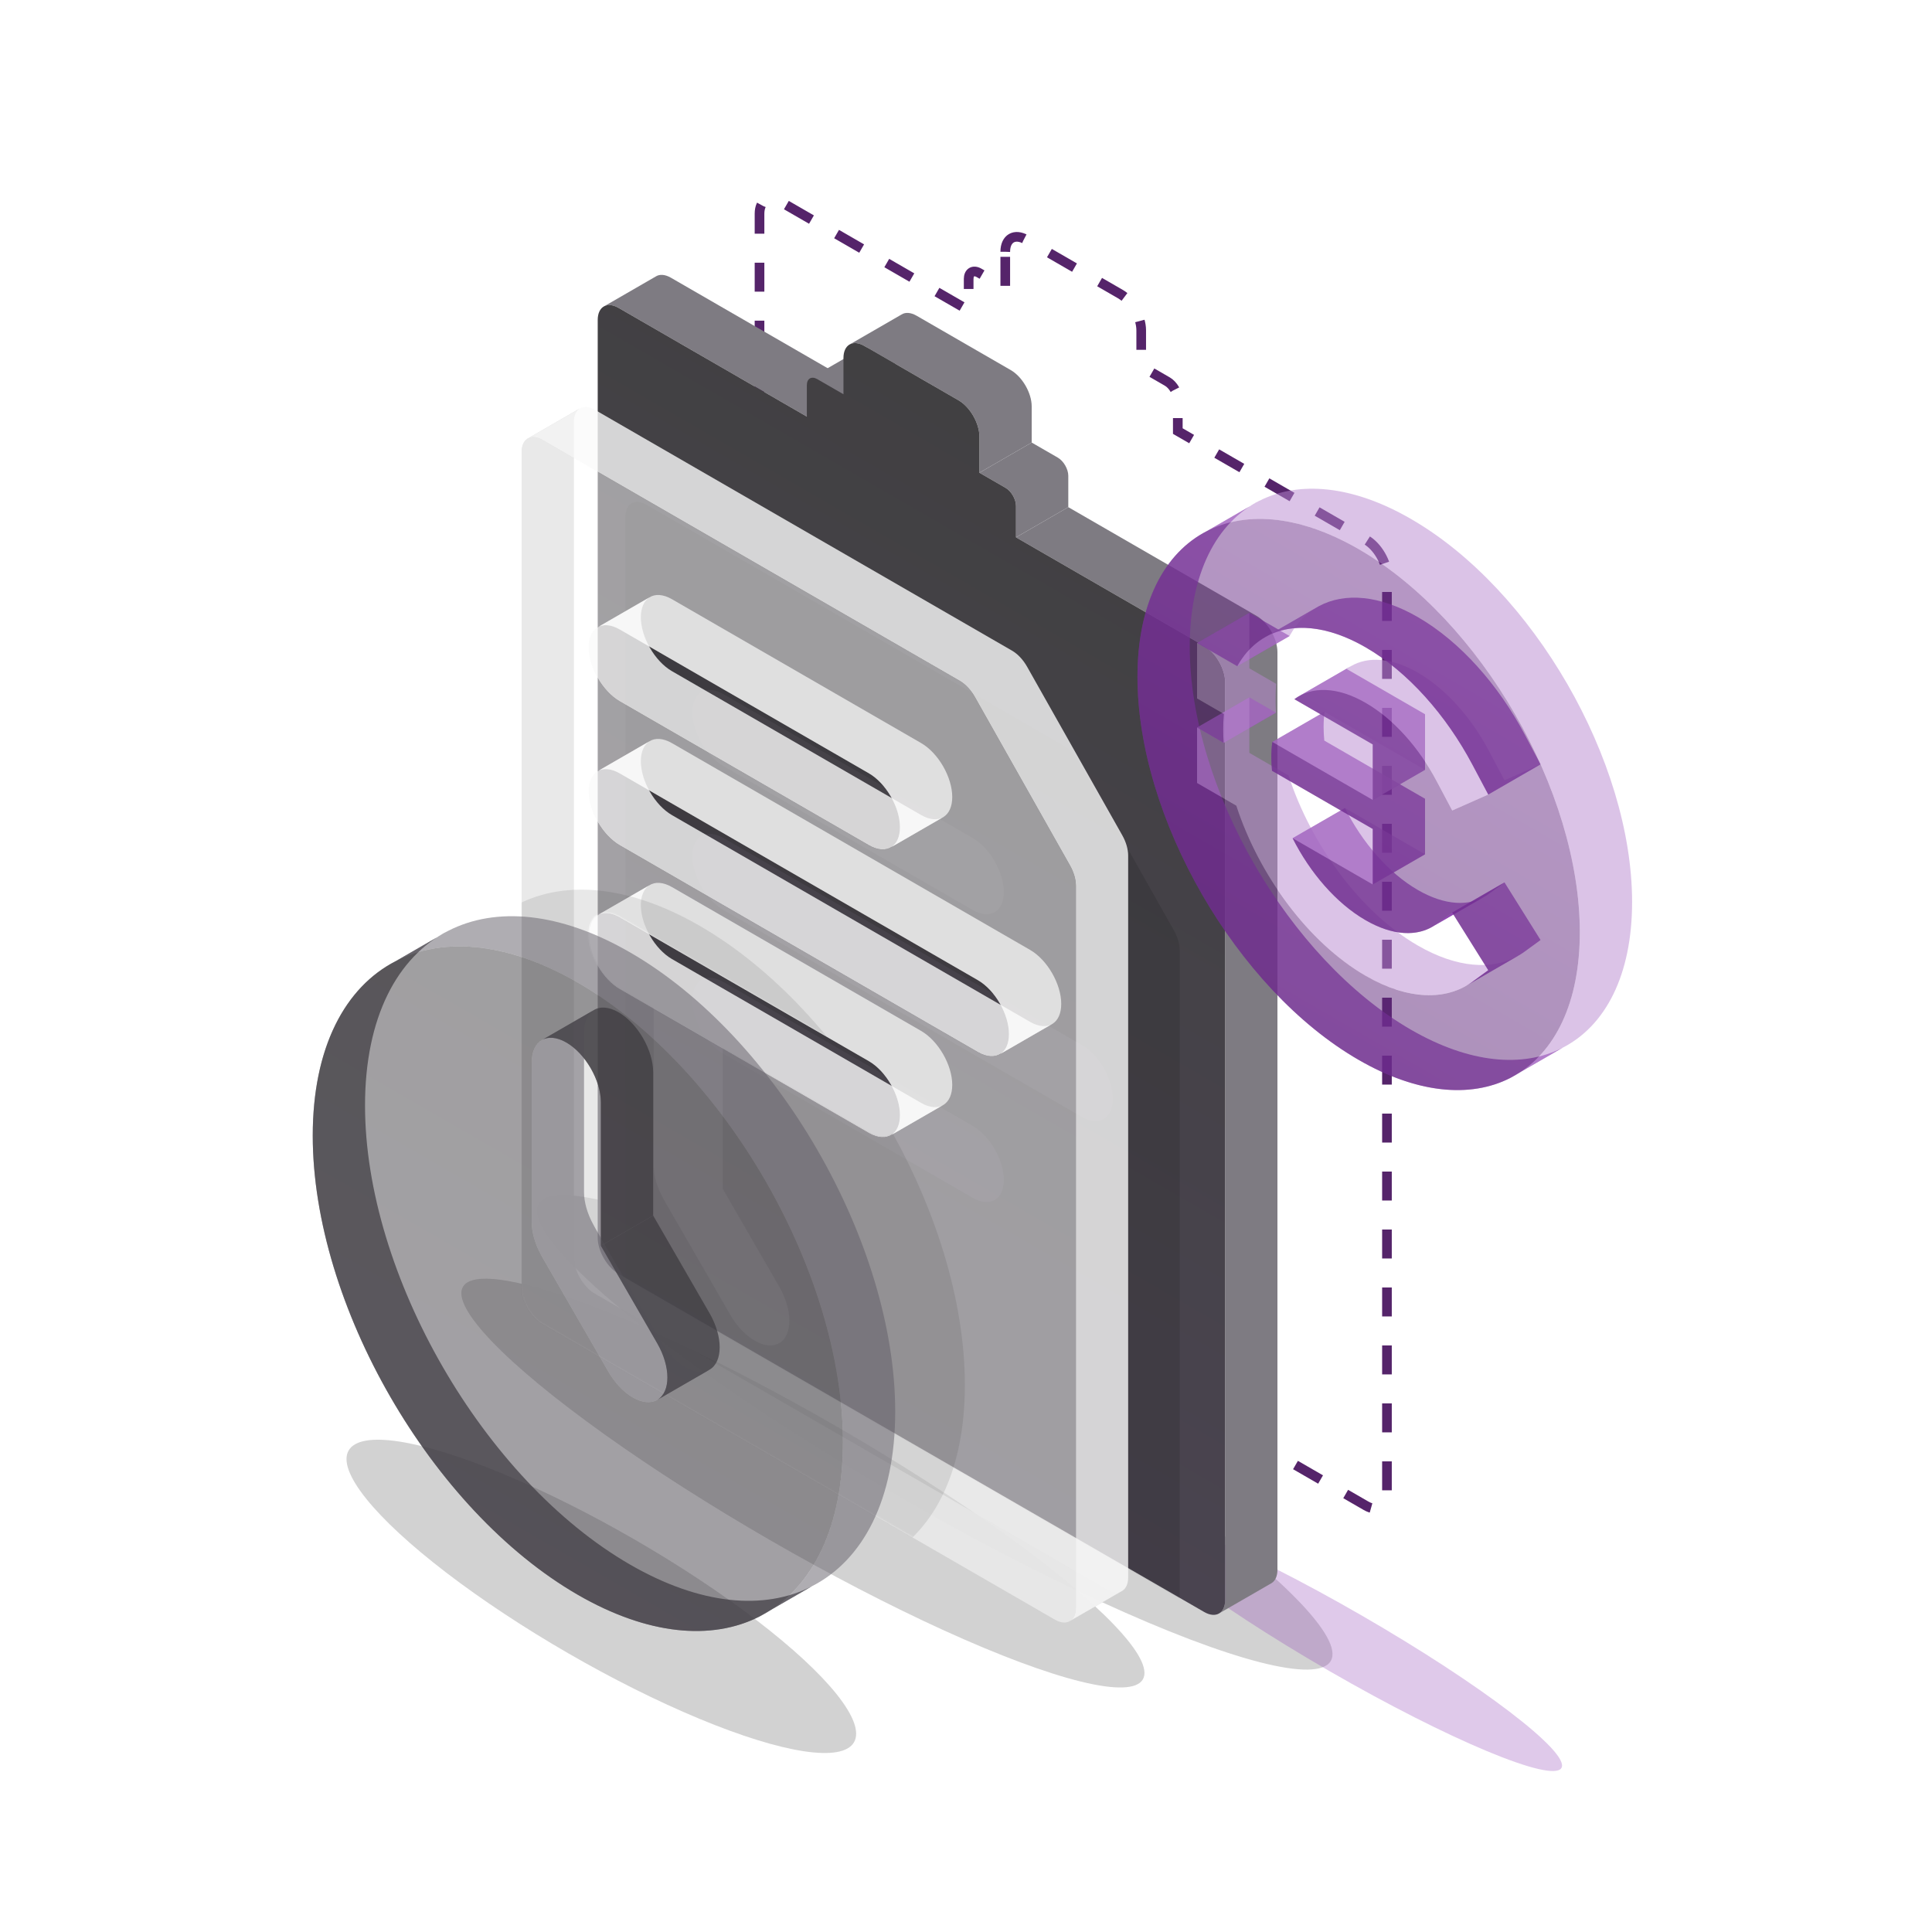 <svg width="1600" height="1600" viewBox="0 0 1600 1600" fill="none" xmlns="http://www.w3.org/2000/svg">
<g filter="url(#filter0_f_2412_2)">
<ellipse cx="497.995" cy="1322.04" rx="241.634" ry="54.531" transform="rotate(30 497.995 1322.04)" fill="#201F21" fill-opacity="0.2"/>
</g>
<g filter="url(#filter1_f_2412_2)">
<ellipse cx="774.268" cy="1186.22" rx="378.557" ry="60.844" transform="rotate(30 774.268 1186.22)" fill="#201F21" fill-opacity="0.2"/>
</g>
<g filter="url(#filter2_f_2412_2)">
<ellipse cx="1114.39" cy="1360.93" rx="206.388" ry="26.612" transform="rotate(30 1114.39 1360.93)" fill="#944AB8" fill-opacity="0.3"/>
</g>
<g filter="url(#filter3_f_2412_2)">
<ellipse cx="664.932" cy="1228.22" rx="325.103" ry="54.531" transform="rotate(30 664.932 1228.22)" fill="#201F21" fill-opacity="0.2"/>
</g>
<path d="M832.516 208.5C832.516 197.454 840.271 192.977 849.836 198.5L927.779 243.5C937.345 249.023 945.099 262.454 945.099 273.5V303.5L966.75 316C971.533 318.761 975.41 325.477 975.41 331V357L1131.29 447C1140.86 452.523 1148.62 465.954 1148.62 477V1237C1148.62 1248.05 1140.86 1252.52 1131.29 1247L646.321 967C636.755 961.477 629 948.046 629 937V177C629 165.954 636.755 161.477 646.321 167L802.205 257V231C802.205 225.477 806.082 223.238 810.865 226L832.516 238.5V208.5Z" stroke="#55246A" stroke-width="8" stroke-dasharray="24 24"/>
<g filter="url(#filter4_ii_2412_2)">
<path fill-rule="evenodd" clip-rule="evenodd" d="M703.219 285.514C706.378 283.46 710.862 283.628 715.837 286.5L793.779 331.5C803.345 337.023 811.099 350.454 811.099 361.5V391.5L854.401 366.5V336.5C854.401 325.454 846.646 312.023 837.08 306.5L759.138 261.5C754.164 258.628 749.679 258.46 746.52 260.514L703.219 285.514Z" fill="#7E7B82"/>
</g>
<g filter="url(#filter5_ii_2412_2)">
<path fill-rule="evenodd" clip-rule="evenodd" d="M811.1 391.5L832.75 404C837.533 406.762 841.41 413.477 841.41 419V445L884.712 420V394C884.712 388.477 880.835 381.761 876.052 379L854.401 366.5L811.1 391.5Z" fill="#7E7B82"/>
</g>
<g filter="url(#filter6_ii_2412_2)">
<path fill-rule="evenodd" clip-rule="evenodd" d="M841.41 445L997.295 535C1006.86 540.523 1014.62 553.954 1014.62 565V1325C1014.62 1330.3 1012.83 1334.09 1009.91 1335.99L1053.21 1310.99C1056.13 1309.09 1057.92 1305.3 1057.92 1300V540C1057.92 528.954 1050.16 515.523 1040.6 510L884.711 420L841.41 445Z" fill="#7E7B82"/>
</g>
<g filter="url(#filter7_ii_2412_2)">
<path fill-rule="evenodd" clip-rule="evenodd" d="M499.703 254.014C502.862 251.96 507.347 252.128 512.321 255L668.205 345L711.507 320L555.622 230C550.648 227.128 546.163 226.96 543.004 229.014L499.703 254.014Z" fill="#7E7B82"/>
</g>
<g filter="url(#filter8_ii_2412_2)">
<path fill-rule="evenodd" clip-rule="evenodd" d="M670.557 313.507C672.136 312.48 674.378 312.564 676.866 314L698.516 326.5L741.817 301.5L720.167 289C717.68 287.564 715.437 287.48 713.858 288.507L670.557 313.507Z" fill="#7E7B82"/>
</g>
<path d="M698.516 296.5C698.516 285.454 706.271 280.977 715.836 286.5L793.779 331.5C803.345 337.023 811.099 350.454 811.099 361.5V391.5L832.75 404C837.533 406.761 841.41 413.477 841.41 419V445L997.295 535C1006.86 540.523 1014.62 553.954 1014.62 565V1325C1014.62 1336.05 1006.86 1340.52 997.295 1335L512.321 1055C502.755 1049.48 495 1036.05 495 1025V265C495 253.954 502.755 249.477 512.321 255L668.205 345V319C668.205 313.477 672.082 311.239 676.865 314L698.516 326.5V296.5Z" fill="url(#paint0_linear_2412_2)"/>
<path fill-rule="evenodd" clip-rule="evenodd" d="M1024.66 551.721L991.363 532.5L1034.66 507.5L1067.96 526.721L1024.66 551.721Z" fill="#8637AC" fill-opacity="0.7"/>
<path fill-rule="evenodd" clip-rule="evenodd" d="M1013.39 615.219L991.363 602.5L1034.66 577.5L1056.7 590.219L1013.39 615.219Z" fill="#8637AC" fill-opacity="0.7"/>
<path fill-rule="evenodd" clip-rule="evenodd" d="M1136.86 662.5V616.5L1071.96 579.035C1073.11 578.177 1074.3 577.388 1075.53 576.671L1118.83 551.671C1117.6 552.388 1116.41 553.177 1115.27 554.035L1180.16 591.5V637.5L1136.86 662.5Z" fill="#8637AC" fill-opacity="0.7"/>
<path fill-rule="evenodd" clip-rule="evenodd" d="M999.685 439.729C964.174 457.802 942 499.76 942 560.5C942 677.308 1024.01 819.346 1125.16 877.75C1173.72 905.784 1217.86 909.453 1250.64 892.771L1293.94 867.771C1261.17 884.453 1217.02 880.784 1168.47 852.75C1067.31 794.346 985.301 652.308 985.301 535.5C985.301 474.76 1007.48 432.802 1042.99 414.729L999.685 439.729Z" fill="#8637AC" fill-opacity="0.7"/>
<g filter="url(#filter9_bii_2412_2)">
<path fill-rule="evenodd" clip-rule="evenodd" d="M991.363 602.5V648.5L1023.84 667.249C1042.53 724.69 1083.46 780.672 1130.92 808.072C1163.31 826.773 1192.67 828.632 1213.96 816.556L1257.26 791.556C1235.97 803.632 1206.61 801.773 1174.22 783.072C1126.76 755.672 1085.83 699.69 1067.14 642.249L1034.66 623.5V577.5L991.363 602.5Z" fill="#B988D1" fill-opacity="0.5"/>
</g>
<g filter="url(#filter10_bii_2412_2)">
<path fill-rule="evenodd" clip-rule="evenodd" d="M1075.53 576.671C1089.67 568.422 1109.26 569.565 1130.92 582.072C1154.24 595.537 1175.15 619.37 1189.48 646.369L1202.67 671.219L1232.52 657.992L1275.82 632.992L1245.97 646.219L1232.78 621.369C1218.45 594.37 1197.54 570.537 1174.22 557.072C1152.56 544.565 1132.97 543.422 1118.83 551.671L1075.53 576.671Z" fill="#B988D1" fill-opacity="0.5"/>
</g>
<path fill-rule="evenodd" clip-rule="evenodd" d="M1232.52 657.992L1219.33 633.142C1197.75 592.49 1166.13 556.399 1130.92 536.072C1099.11 517.707 1070.23 515.569 1049.02 526.951L1092.32 501.951C1113.54 490.569 1142.41 492.707 1174.22 511.072C1209.43 531.399 1241.05 567.49 1262.63 608.142L1275.82 632.992L1232.52 657.992Z" fill="#8637AC" fill-opacity="0.7"/>
<g filter="url(#filter11_bii_2412_2)">
<path fill-rule="evenodd" clip-rule="evenodd" d="M991.363 532.5V578.5L1013.55 591.307C1013.19 595.383 1013.01 599.615 1013.01 604C1013.01 607.703 1013.14 611.446 1013.39 615.219L1056.7 590.219C1056.44 586.446 1056.32 582.703 1056.32 579C1056.32 574.615 1056.5 570.383 1056.85 566.307L1034.66 553.5V507.5L991.363 532.5Z" fill="#B988D1" fill-opacity="0.5"/>
</g>
<g filter="url(#filter12_bii_2412_2)">
<path fill-rule="evenodd" clip-rule="evenodd" d="M1049.02 526.951C1039.04 532.308 1030.75 540.658 1024.66 551.721L1067.96 526.721C1074.05 515.658 1082.34 507.308 1092.32 501.951L1049.02 526.951Z" fill="#B988D1" fill-opacity="0.5"/>
</g>
<path fill-rule="evenodd" clip-rule="evenodd" d="M1213.96 816.556C1215.81 815.506 1217.6 814.351 1219.33 813.092L1232.52 803.473L1202.67 755.777L1245.97 730.777L1275.82 778.473L1262.63 788.092C1260.91 789.351 1259.12 790.506 1257.26 791.556L1213.96 816.556Z" fill="#8637AC" fill-opacity="0.7"/>
<path fill-rule="evenodd" clip-rule="evenodd" d="M1202.67 755.777L1189.48 765.397C1188.91 765.815 1188.32 766.216 1187.73 766.599L1231.03 741.599C1231.63 741.216 1232.21 740.815 1232.78 740.397L1245.97 730.777L1202.67 755.777Z" fill="#8637AC" fill-opacity="0.7"/>
<path fill-rule="evenodd" clip-rule="evenodd" d="M1187.73 766.599C1173.47 775.802 1153.31 774.998 1130.92 762.071C1106.56 748.006 1084.81 722.594 1070.5 694.19L1113.8 669.19C1128.11 697.594 1149.86 723.006 1174.22 737.071C1196.61 749.998 1216.77 750.802 1231.03 741.599L1187.73 766.599Z" fill="#8637AC" fill-opacity="0.7"/>
<g filter="url(#filter13_bii_2412_2)">
<path fill-rule="evenodd" clip-rule="evenodd" d="M1070.5 694.19L1136.85 732.5L1180.16 707.5L1113.8 669.19L1070.5 694.19Z" fill="#B988D1" fill-opacity="0.5"/>
</g>
<path fill-rule="evenodd" clip-rule="evenodd" d="M1136.86 732.5V686.5L1053.43 638.333C1053.05 634.508 1052.85 630.724 1052.85 627C1052.85 622.586 1053.13 618.404 1053.66 614.467L1096.96 589.467C1096.43 593.404 1096.15 597.586 1096.15 602C1096.15 605.724 1096.35 609.508 1096.73 613.333L1180.16 661.5V707.5L1136.86 732.5Z" fill="#8637AC" fill-opacity="0.7"/>
<g filter="url(#filter14_bii_2412_2)">
<path fill-rule="evenodd" clip-rule="evenodd" d="M1053.66 614.467L1136.86 662.5L1180.16 637.5L1096.96 589.467L1053.66 614.467Z" fill="#B988D1" fill-opacity="0.5"/>
</g>
<g filter="url(#filter15_bii_2412_2)">
<path fill-rule="evenodd" clip-rule="evenodd" d="M1250.64 892.77C1286.15 874.698 1308.33 832.74 1308.33 772C1308.33 655.192 1226.32 513.154 1125.16 454.75C1076.61 426.716 1032.46 423.047 999.686 439.729L1042.99 414.729C1075.77 398.047 1119.91 401.716 1168.47 429.75C1269.62 488.154 1351.63 630.192 1351.63 747C1351.63 807.74 1329.46 849.698 1293.94 867.77L1250.64 892.77Z" fill="#B988D1" fill-opacity="0.5"/>
</g>
<g filter="url(#filter16_b_2412_2)">
<path fill-rule="evenodd" clip-rule="evenodd" d="M1125.16 877.75C1226.32 936.154 1308.33 888.808 1308.33 772C1308.33 655.192 1226.32 513.154 1125.16 454.75C1024.01 396.346 942 443.692 942 560.5C942 677.308 1024.01 819.346 1125.16 877.75ZM1071.96 579.035C1086.27 568.308 1107.37 568.478 1130.92 582.071C1154.24 595.537 1175.15 619.37 1189.48 646.369L1202.67 671.219L1232.52 657.992L1219.33 633.142C1197.75 592.49 1166.13 556.399 1130.92 536.071C1084.14 509.065 1043.71 517.15 1024.66 551.721L991.363 532.5V578.5L1013.55 591.307C1013.19 595.382 1013.01 599.615 1013.01 604C1013.01 607.703 1013.14 611.446 1013.39 615.219L991.363 602.5V648.5L1023.84 667.249C1042.53 724.69 1083.46 780.672 1130.92 808.071C1166.13 828.399 1197.75 828.829 1219.33 813.092L1232.52 803.473L1202.67 755.778L1189.48 765.397C1175.15 775.848 1154.24 775.537 1130.92 762.071C1106.56 748.007 1084.81 722.595 1070.5 694.19L1136.86 732.5V686.5L1053.43 638.333C1053.05 634.508 1052.85 630.724 1052.85 627C1052.85 622.586 1053.13 618.404 1053.66 614.467L1136.86 662.5V616.5L1071.96 579.035Z" fill="url(#paint1_linear_2412_2)" fill-opacity="0.5"/>
</g>
<mask id="mask0_2412_2" style="mask-type:alpha" maskUnits="userSpaceOnUse" x="495" y="252" width="520" height="1086">
<path d="M698.516 296.5C698.516 285.454 706.271 280.977 715.836 286.5L793.779 331.5C803.345 337.023 811.099 350.454 811.099 361.5V391.5L832.75 404C837.533 406.761 841.41 413.477 841.41 419V445L997.295 535C1006.86 540.523 1014.62 553.954 1014.62 565V1325C1014.62 1336.05 1006.86 1340.52 997.295 1335L512.321 1055C502.755 1049.48 495 1036.05 495 1025V265C495 253.954 502.755 249.477 512.321 255L668.205 345V319C668.205 313.477 672.082 311.239 676.865 314L698.516 326.5V296.5Z" fill="url(#paint2_linear_2412_2)"/>
</mask>
<g mask="url(#mask0_2412_2)">
<g filter="url(#filter17_f_2412_2)">
<path fill-rule="evenodd" clip-rule="evenodd" d="M535.321 1150C525.755 1144.48 518 1131.05 518 1120L518 428C518 416.954 525.755 412.477 535.321 418L880.837 617.484C885.531 620.194 890.023 624.987 893.286 630.767L972.122 770.396C975.247 775.93 976.993 781.924 976.993 787.113V1385C976.993 1396.05 969.239 1400.52 959.673 1395L535.321 1150ZM573.426 589.8C573.426 573.342 584.972 566.666 599.214 574.889L805.52 694C819.763 702.223 831.309 722.231 831.309 738.689C831.309 755.147 819.763 761.823 805.52 753.6L599.214 634.489C584.972 626.266 573.426 606.258 573.426 589.8ZM573.426 709C573.426 692.542 584.972 685.866 599.214 694.089L895.779 865.311C910.022 873.534 921.568 893.542 921.568 910C921.568 926.458 910.022 933.134 895.779 924.911L599.214 753.689C584.972 745.466 573.426 725.458 573.426 709ZM805.52 932.4C819.763 940.623 831.309 960.631 831.309 977.089C831.309 993.547 819.763 1000.22 805.52 992L599.214 872.889C584.972 864.666 573.426 844.658 573.426 828.2C573.426 811.742 584.972 805.066 599.214 813.289L805.52 932.4Z" fill="#201F21" fill-opacity="0.2"/>
</g>
</g>
<path fill-rule="evenodd" clip-rule="evenodd" d="M886.291 1342.35C883.131 1344.41 878.647 1344.24 873.673 1341.37L449.321 1096.37C439.755 1090.84 432 1077.41 432 1066.37L432 374.366C432 369.064 433.787 365.275 436.703 363.379L480.004 338.379C477.088 340.275 475.301 344.064 475.301 349.366L475.301 1041.37C475.301 1052.41 483.056 1065.84 492.622 1071.37L916.974 1316.37C921.948 1319.24 926.433 1319.41 929.592 1317.35L886.291 1342.35Z" fill="#CDCDCD" fill-opacity="0.9"/>
<path fill-rule="evenodd" clip-rule="evenodd" d="M494.428 519.793C499.131 516.731 505.808 516.979 513.214 521.255L719.521 640.366C733.763 648.589 745.309 668.597 745.309 685.055C745.309 692.955 742.649 698.601 738.307 701.427L781.609 676.427C785.95 673.601 788.61 667.955 788.61 660.055C788.61 643.597 777.065 623.589 762.822 615.366L556.515 496.255C549.109 491.979 542.432 491.731 537.729 494.793L494.428 519.793Z" fill="#CDCDCD" fill-opacity="0.9"/>
<path fill-rule="evenodd" clip-rule="evenodd" d="M494.428 638.993C499.131 635.931 505.808 636.178 513.214 640.454L809.78 811.676C824.022 819.899 835.568 839.907 835.568 856.365C835.568 864.265 832.908 869.911 828.566 872.738L871.868 847.738C876.209 844.911 878.869 839.265 878.869 831.365C878.869 814.907 867.324 794.899 853.081 786.676L556.515 615.454C549.109 611.178 542.432 610.931 537.729 613.993L494.428 638.993Z" fill="#CDCDCD" fill-opacity="0.9"/>
<path fill-rule="evenodd" clip-rule="evenodd" d="M494.428 758.193C499.131 755.131 505.808 755.379 513.214 759.655L719.521 878.766C733.763 886.989 745.309 906.997 745.309 923.455C745.309 931.354 742.649 937.001 738.307 939.827L781.609 914.827C785.95 912.001 788.61 906.354 788.61 898.455C788.61 881.997 777.065 861.989 762.822 853.766L556.515 734.655C549.109 730.379 542.432 730.131 537.729 733.193L494.428 758.193Z" fill="#CDCDCD" fill-opacity="0.9"/>
<g filter="url(#filter18_bii_2412_2)">
<path fill-rule="evenodd" clip-rule="evenodd" d="M436.703 363.379C439.862 361.326 444.347 361.494 449.321 364.366L794.837 563.85C799.531 566.56 804.023 571.353 807.287 577.133L886.122 716.761C889.247 722.295 890.994 728.29 890.994 733.479V1331.37C890.994 1336.67 889.207 1340.46 886.291 1342.35L929.592 1317.35C932.508 1315.46 934.295 1311.67 934.295 1306.37V708.479C934.295 703.29 932.548 697.295 929.424 691.761L850.588 552.133C847.324 546.353 842.832 541.56 838.138 538.85L492.622 339.366C487.648 336.494 483.163 336.326 480.004 338.379L436.703 363.379Z" fill="#FAFAFA" fill-opacity="0.8"/>
</g>
<g filter="url(#filter19_bii_2412_2)">
<path fill-rule="evenodd" clip-rule="evenodd" d="M738.307 701.427C733.604 704.489 726.927 704.241 719.521 699.965L513.214 580.854C498.972 572.631 487.426 552.623 487.426 536.165C487.426 528.265 490.086 522.619 494.428 519.793L537.729 494.793C533.387 497.619 530.727 503.265 530.727 511.165C530.727 527.623 542.273 547.631 556.515 555.854L762.822 674.965C770.228 679.241 776.905 679.489 781.609 676.427L738.307 701.427Z" fill="#FAFAFA" fill-opacity="0.8"/>
</g>
<g filter="url(#filter20_bii_2412_2)">
<path fill-rule="evenodd" clip-rule="evenodd" d="M828.566 872.738C823.863 875.8 817.186 875.552 809.779 871.276L513.214 700.054C498.972 691.831 487.426 671.823 487.426 655.365C487.426 647.466 490.086 641.82 494.428 638.993L537.729 613.993C533.387 616.82 530.727 622.466 530.727 630.365C530.727 646.823 542.273 666.831 556.515 675.054L853.081 846.276C860.487 850.552 867.164 850.8 871.867 847.738L828.566 872.738Z" fill="#FAFAFA" fill-opacity="0.8"/>
</g>
<g filter="url(#filter21_bii_2412_2)">
<path fill-rule="evenodd" clip-rule="evenodd" d="M738.307 939.827C733.604 942.889 726.927 942.642 719.521 938.366L513.214 819.255C498.972 811.032 487.426 791.024 487.426 774.566C487.426 766.666 490.086 761.02 494.428 758.193L537.729 733.193C533.387 736.02 530.727 741.666 530.727 749.566C530.727 766.024 542.273 786.032 556.515 794.255L762.822 913.366C770.228 917.642 776.905 917.889 781.609 914.827L738.307 939.827Z" fill="#FAFAFA" fill-opacity="0.8"/>
</g>
<g filter="url(#filter22_b_2412_2)">
<path fill-rule="evenodd" clip-rule="evenodd" d="M449.321 1096.37C439.755 1090.84 432 1077.41 432 1066.37L432 374.366C432 363.32 439.755 358.843 449.321 364.366L794.837 563.85C799.531 566.56 804.023 571.353 807.286 577.133L886.122 716.761C889.247 722.295 890.993 728.29 890.993 733.479V1331.37C890.993 1342.41 883.239 1346.89 873.673 1341.37L449.321 1096.37ZM487.426 536.166C487.426 519.708 498.972 513.032 513.214 521.255L719.52 640.366C733.763 648.589 745.309 668.596 745.309 685.054C745.309 701.513 733.763 708.189 719.52 699.966L513.214 580.855C498.972 572.632 487.426 552.624 487.426 536.166ZM487.426 655.366C487.426 638.908 498.972 632.232 513.214 640.455L809.779 811.677C824.022 819.9 835.568 839.908 835.568 856.366C835.568 872.824 824.022 879.5 809.779 871.277L513.214 700.054C498.972 691.832 487.426 671.824 487.426 655.366ZM719.52 878.766C733.763 886.989 745.309 906.996 745.309 923.455C745.309 939.913 733.763 946.589 719.52 938.366L513.214 819.255C498.972 811.032 487.426 791.024 487.426 774.566C487.426 758.107 498.972 751.432 513.214 759.655L719.52 878.766Z" fill="white" fill-opacity="0.5"/>
</g>
<mask id="mask1_2412_2" style="mask-type:alpha" maskUnits="userSpaceOnUse" x="432" y="361" width="459" height="983">
<path fill-rule="evenodd" clip-rule="evenodd" d="M449.321 1096C439.755 1090.48 432 1077.05 432 1066L432 374C432 362.954 439.755 358.477 449.321 364L794.837 563.484C799.531 566.194 804.023 570.987 807.286 576.767L886.122 716.396C889.247 721.93 890.993 727.924 890.993 733.113V1331C890.993 1342.05 883.239 1346.52 873.673 1341L449.321 1096ZM487.426 535.8C487.426 519.342 498.972 512.666 513.214 520.889L719.52 640C733.763 648.223 745.309 668.231 745.309 684.689C745.309 701.147 733.763 707.823 719.52 699.6L513.214 580.489C498.972 572.266 487.426 552.258 487.426 535.8ZM487.426 655C487.426 638.542 498.972 631.866 513.214 640.089L809.779 811.311C824.022 819.534 835.568 839.542 835.568 856C835.568 872.458 824.022 879.134 809.779 870.911L513.214 699.689C498.972 691.466 487.426 671.458 487.426 655ZM719.52 878.4C733.763 886.623 745.309 906.631 745.309 923.089C745.309 939.547 733.763 946.223 719.52 938L513.214 818.889C498.972 810.666 487.426 790.658 487.426 774.2C487.426 757.742 498.972 751.066 513.214 759.289L719.52 878.4Z" fill="white" fill-opacity="0.5"/>
</mask>
<g mask="url(#mask1_2412_2)">
<g filter="url(#filter23_f_2412_2)">
<path fill-rule="evenodd" clip-rule="evenodd" d="M579.537 1273.75C700.785 1343.75 799.075 1287 799.075 1147C799.075 1007 700.785 836.752 579.537 766.75C458.29 696.748 360 753.496 360 893.5C360 1033.5 458.29 1203.75 579.537 1273.75ZM541.357 832.88C541.357 814.619 554.177 807.217 569.992 816.348C585.807 825.479 598.628 847.684 598.628 865.946V984.667L645.326 1065.55C656.509 1084.92 656.509 1105.86 645.326 1112.31C634.143 1118.77 616.012 1108.3 604.83 1088.93L550.834 995.409C550.235 994.37 549.667 993.327 549.132 992.282C544.311 983.581 541.357 973.907 541.357 965.141V832.88Z" fill="#201F21" fill-opacity="0.2"/>
</g>
</g>
<path fill-rule="evenodd" clip-rule="evenodd" d="M328.141 795.747C285.578 817.409 259 867.698 259 940.5C259 1080.5 357.29 1250.75 478.537 1320.75C536.736 1354.35 589.645 1358.75 628.934 1338.75L672.236 1313.75C632.947 1333.75 580.037 1329.35 521.839 1295.75C400.592 1225.75 302.301 1055.5 302.301 915.5C302.301 842.698 328.879 792.409 371.442 770.747L328.141 795.747Z" fill="#322F36" fill-opacity="0.7"/>
<path fill-rule="evenodd" clip-rule="evenodd" d="M448.132 861.718C453.355 858.322 460.769 858.6 468.992 863.348C484.807 872.479 497.627 894.684 497.627 912.946V1031.67L540.929 1006.67V887.946C540.929 869.684 528.109 847.479 512.293 838.348C504.07 833.6 496.656 833.322 491.433 836.718L448.132 861.718Z" fill="#322F36" fill-opacity="0.7"/>
<path fill-rule="evenodd" clip-rule="evenodd" d="M497.627 1031.67L544.326 1112.55C555.509 1131.92 555.509 1152.86 544.326 1159.31L587.627 1134.31C598.81 1127.86 598.81 1106.92 587.627 1087.55L540.928 1006.67L497.627 1031.67Z" fill="#322F36" fill-opacity="0.7"/>
<g filter="url(#filter24_bii_2412_2)">
<path fill-rule="evenodd" clip-rule="evenodd" d="M628.934 1338.75C671.497 1317.09 698.075 1266.8 698.075 1194C698.075 1054 599.784 883.752 478.537 813.75C420.339 780.149 367.429 775.752 328.141 795.747L371.442 770.747C410.731 750.752 463.64 755.149 521.839 788.75C643.086 858.752 741.376 1029 741.376 1169C741.376 1241.8 714.798 1292.09 672.235 1313.75L628.934 1338.75Z" fill="#615C66" fill-opacity="0.5"/>
</g>
<g filter="url(#filter25_bii_2412_2)">
<path fill-rule="evenodd" clip-rule="evenodd" d="M544.326 1159.31C533.143 1165.77 515.013 1155.3 503.83 1135.93L449.835 1042.41C449.235 1041.37 448.668 1040.33 448.133 1039.28C443.311 1030.58 440.357 1020.91 440.357 1012.14V879.881C440.357 871.115 443.311 864.852 448.132 861.718L491.434 836.718C486.613 839.852 483.659 846.115 483.659 854.881V987.142C483.659 995.907 486.613 1005.58 491.434 1014.28C491.969 1015.33 492.536 1016.37 493.136 1017.41L547.131 1110.93C558.314 1130.3 576.445 1140.77 587.628 1134.31L544.326 1159.31Z" fill="#615C66" fill-opacity="0.5"/>
</g>
<g filter="url(#filter26_b_2412_2)">
<path fill-rule="evenodd" clip-rule="evenodd" d="M478.537 1320.75C599.785 1390.75 698.075 1334 698.075 1194C698.075 1054 599.785 883.752 478.537 813.75C357.29 743.748 259 800.496 259 940.5C259 1080.5 357.29 1250.75 478.537 1320.75ZM440.357 879.88C440.357 861.619 453.177 854.217 468.992 863.348C484.807 872.479 497.628 894.684 497.628 912.946V1031.67L544.326 1112.55C555.509 1131.92 555.509 1152.86 544.326 1159.31C533.143 1165.77 515.012 1155.3 503.83 1135.93L449.834 1042.41C449.235 1041.37 448.667 1040.33 448.132 1039.28C443.311 1030.58 440.357 1020.91 440.357 1012.14V879.88Z" fill="url(#paint3_linear_2412_2)" fill-opacity="0.5"/>
</g>
<defs>
<filter id="filter0_f_2412_2" x="186.942" y="1092.29" width="622.106" height="459.507" filterUnits="userSpaceOnUse" color-interpolation-filters="sRGB">
<feFlood flood-opacity="0" result="BackgroundImageFix"/>
<feBlend mode="normal" in="SourceGraphic" in2="BackgroundImageFix" result="shape"/>
<feGaussianBlur stdDeviation="50" result="effect1_foregroundBlur_2412_2"/>
</filter>
<filter id="filter1_f_2412_2" x="344.997" y="889.691" width="858.54" height="593.052" filterUnits="userSpaceOnUse" color-interpolation-filters="sRGB">
<feFlood flood-opacity="0" result="BackgroundImageFix"/>
<feBlend mode="normal" in="SourceGraphic" in2="BackgroundImageFix" result="shape"/>
<feGaussianBlur stdDeviation="50" result="effect1_foregroundBlur_2412_2"/>
</filter>
<filter id="filter2_f_2412_2" x="835.148" y="1155.17" width="558.479" height="411.518" filterUnits="userSpaceOnUse" color-interpolation-filters="sRGB">
<feFlood flood-opacity="0" result="BackgroundImageFix"/>
<feBlend mode="normal" in="SourceGraphic" in2="BackgroundImageFix" result="shape"/>
<feGaussianBlur stdDeviation="50" result="effect1_foregroundBlur_2412_2"/>
</filter>
<filter id="filter3_f_2412_2" x="282.048" y="958.901" width="765.769" height="538.633" filterUnits="userSpaceOnUse" color-interpolation-filters="sRGB">
<feFlood flood-opacity="0" result="BackgroundImageFix"/>
<feBlend mode="normal" in="SourceGraphic" in2="BackgroundImageFix" result="shape"/>
<feGaussianBlur stdDeviation="50" result="effect1_foregroundBlur_2412_2"/>
</filter>
<filter id="filter4_ii_2412_2" x="703.219" y="249.134" width="151.182" height="152.366" filterUnits="userSpaceOnUse" color-interpolation-filters="sRGB">
<feFlood flood-opacity="0" result="BackgroundImageFix"/>
<feBlend mode="normal" in="SourceGraphic" in2="BackgroundImageFix" result="shape"/>
<feColorMatrix in="SourceAlpha" type="matrix" values="0 0 0 0 0 0 0 0 0 0 0 0 0 0 0 0 0 0 127 0" result="hardAlpha"/>
<feOffset dy="10"/>
<feGaussianBlur stdDeviation="15"/>
<feComposite in2="hardAlpha" operator="arithmetic" k2="-1" k3="1"/>
<feColorMatrix type="matrix" values="0 0 0 0 0 0 0 0 0 0 0 0 0 0 0 0 0 0 0.2 0"/>
<feBlend mode="normal" in2="shape" result="effect1_innerShadow_2412_2"/>
<feColorMatrix in="SourceAlpha" type="matrix" values="0 0 0 0 0 0 0 0 0 0 0 0 0 0 0 0 0 0 127 0" result="hardAlpha"/>
<feOffset dy="-10"/>
<feGaussianBlur stdDeviation="15"/>
<feComposite in2="hardAlpha" operator="arithmetic" k2="-1" k3="1"/>
<feColorMatrix type="matrix" values="0 0 0 0 1 0 0 0 0 1 0 0 0 0 1 0 0 0 0.1 0"/>
<feBlend mode="normal" in2="effect1_innerShadow_2412_2" result="effect2_innerShadow_2412_2"/>
</filter>
<filter id="filter5_ii_2412_2" x="811.1" y="356.5" width="73.612" height="98.5" filterUnits="userSpaceOnUse" color-interpolation-filters="sRGB">
<feFlood flood-opacity="0" result="BackgroundImageFix"/>
<feBlend mode="normal" in="SourceGraphic" in2="BackgroundImageFix" result="shape"/>
<feColorMatrix in="SourceAlpha" type="matrix" values="0 0 0 0 0 0 0 0 0 0 0 0 0 0 0 0 0 0 127 0" result="hardAlpha"/>
<feOffset dy="10"/>
<feGaussianBlur stdDeviation="15"/>
<feComposite in2="hardAlpha" operator="arithmetic" k2="-1" k3="1"/>
<feColorMatrix type="matrix" values="0 0 0 0 0 0 0 0 0 0 0 0 0 0 0 0 0 0 0.2 0"/>
<feBlend mode="normal" in2="shape" result="effect1_innerShadow_2412_2"/>
<feColorMatrix in="SourceAlpha" type="matrix" values="0 0 0 0 0 0 0 0 0 0 0 0 0 0 0 0 0 0 127 0" result="hardAlpha"/>
<feOffset dy="-10"/>
<feGaussianBlur stdDeviation="15"/>
<feComposite in2="hardAlpha" operator="arithmetic" k2="-1" k3="1"/>
<feColorMatrix type="matrix" values="0 0 0 0 1 0 0 0 0 1 0 0 0 0 1 0 0 0 0.1 0"/>
<feBlend mode="normal" in2="effect1_innerShadow_2412_2" result="effect2_innerShadow_2412_2"/>
</filter>
<filter id="filter6_ii_2412_2" x="841.41" y="410" width="216.506" height="935.986" filterUnits="userSpaceOnUse" color-interpolation-filters="sRGB">
<feFlood flood-opacity="0" result="BackgroundImageFix"/>
<feBlend mode="normal" in="SourceGraphic" in2="BackgroundImageFix" result="shape"/>
<feColorMatrix in="SourceAlpha" type="matrix" values="0 0 0 0 0 0 0 0 0 0 0 0 0 0 0 0 0 0 127 0" result="hardAlpha"/>
<feOffset dy="10"/>
<feGaussianBlur stdDeviation="15"/>
<feComposite in2="hardAlpha" operator="arithmetic" k2="-1" k3="1"/>
<feColorMatrix type="matrix" values="0 0 0 0 0 0 0 0 0 0 0 0 0 0 0 0 0 0 0.2 0"/>
<feBlend mode="normal" in2="shape" result="effect1_innerShadow_2412_2"/>
<feColorMatrix in="SourceAlpha" type="matrix" values="0 0 0 0 0 0 0 0 0 0 0 0 0 0 0 0 0 0 127 0" result="hardAlpha"/>
<feOffset dy="-10"/>
<feGaussianBlur stdDeviation="15"/>
<feComposite in2="hardAlpha" operator="arithmetic" k2="-1" k3="1"/>
<feColorMatrix type="matrix" values="0 0 0 0 1 0 0 0 0 1 0 0 0 0 1 0 0 0 0.1 0"/>
<feBlend mode="normal" in2="effect1_innerShadow_2412_2" result="effect2_innerShadow_2412_2"/>
</filter>
<filter id="filter7_ii_2412_2" x="499.703" y="217.634" width="211.804" height="137.366" filterUnits="userSpaceOnUse" color-interpolation-filters="sRGB">
<feFlood flood-opacity="0" result="BackgroundImageFix"/>
<feBlend mode="normal" in="SourceGraphic" in2="BackgroundImageFix" result="shape"/>
<feColorMatrix in="SourceAlpha" type="matrix" values="0 0 0 0 0 0 0 0 0 0 0 0 0 0 0 0 0 0 127 0" result="hardAlpha"/>
<feOffset dy="10"/>
<feGaussianBlur stdDeviation="15"/>
<feComposite in2="hardAlpha" operator="arithmetic" k2="-1" k3="1"/>
<feColorMatrix type="matrix" values="0 0 0 0 0 0 0 0 0 0 0 0 0 0 0 0 0 0 0.2 0"/>
<feBlend mode="normal" in2="shape" result="effect1_innerShadow_2412_2"/>
<feColorMatrix in="SourceAlpha" type="matrix" values="0 0 0 0 0 0 0 0 0 0 0 0 0 0 0 0 0 0 127 0" result="hardAlpha"/>
<feOffset dy="-10"/>
<feGaussianBlur stdDeviation="15"/>
<feComposite in2="hardAlpha" operator="arithmetic" k2="-1" k3="1"/>
<feColorMatrix type="matrix" values="0 0 0 0 1 0 0 0 0 1 0 0 0 0 1 0 0 0 0.1 0"/>
<feBlend mode="normal" in2="effect1_innerShadow_2412_2" result="effect2_innerShadow_2412_2"/>
</filter>
<filter id="filter8_ii_2412_2" x="670.557" y="277.817" width="71.261" height="58.683" filterUnits="userSpaceOnUse" color-interpolation-filters="sRGB">
<feFlood flood-opacity="0" result="BackgroundImageFix"/>
<feBlend mode="normal" in="SourceGraphic" in2="BackgroundImageFix" result="shape"/>
<feColorMatrix in="SourceAlpha" type="matrix" values="0 0 0 0 0 0 0 0 0 0 0 0 0 0 0 0 0 0 127 0" result="hardAlpha"/>
<feOffset dy="10"/>
<feGaussianBlur stdDeviation="15"/>
<feComposite in2="hardAlpha" operator="arithmetic" k2="-1" k3="1"/>
<feColorMatrix type="matrix" values="0 0 0 0 0 0 0 0 0 0 0 0 0 0 0 0 0 0 0.2 0"/>
<feBlend mode="normal" in2="shape" result="effect1_innerShadow_2412_2"/>
<feColorMatrix in="SourceAlpha" type="matrix" values="0 0 0 0 0 0 0 0 0 0 0 0 0 0 0 0 0 0 127 0" result="hardAlpha"/>
<feOffset dy="-10"/>
<feGaussianBlur stdDeviation="15"/>
<feComposite in2="hardAlpha" operator="arithmetic" k2="-1" k3="1"/>
<feColorMatrix type="matrix" values="0 0 0 0 1 0 0 0 0 1 0 0 0 0 1 0 0 0 0.1 0"/>
<feBlend mode="normal" in2="effect1_innerShadow_2412_2" result="effect2_innerShadow_2412_2"/>
</filter>
<filter id="filter9_bii_2412_2" x="971.363" y="557.5" width="305.9" height="286.683" filterUnits="userSpaceOnUse" color-interpolation-filters="sRGB">
<feFlood flood-opacity="0" result="BackgroundImageFix"/>
<feGaussianBlur in="BackgroundImageFix" stdDeviation="10"/>
<feComposite in2="SourceAlpha" operator="in" result="effect1_backgroundBlur_2412_2"/>
<feBlend mode="normal" in="SourceGraphic" in2="effect1_backgroundBlur_2412_2" result="shape"/>
<feColorMatrix in="SourceAlpha" type="matrix" values="0 0 0 0 0 0 0 0 0 0 0 0 0 0 0 0 0 0 127 0" result="hardAlpha"/>
<feOffset dy="10"/>
<feGaussianBlur stdDeviation="10"/>
<feComposite in2="hardAlpha" operator="arithmetic" k2="-1" k3="1"/>
<feColorMatrix type="matrix" values="0 0 0 0 0 0 0 0 0 0 0 0 0 0 0 0 0 0 0.2 0"/>
<feBlend mode="normal" in2="shape" result="effect2_innerShadow_2412_2"/>
<feColorMatrix in="SourceAlpha" type="matrix" values="0 0 0 0 0 0 0 0 0 0 0 0 0 0 0 0 0 0 127 0" result="hardAlpha"/>
<feOffset dy="-10"/>
<feGaussianBlur stdDeviation="10"/>
<feComposite in2="hardAlpha" operator="arithmetic" k2="-1" k3="1"/>
<feColorMatrix type="matrix" values="0 0 0 0 1 0 0 0 0 1 0 0 0 0 1 0 0 0 0.5 0"/>
<feBlend mode="normal" in2="effect2_innerShadow_2412_2" result="effect3_innerShadow_2412_2"/>
</filter>
<filter id="filter10_bii_2412_2" x="1055.53" y="526.394" width="240.295" height="164.826" filterUnits="userSpaceOnUse" color-interpolation-filters="sRGB">
<feFlood flood-opacity="0" result="BackgroundImageFix"/>
<feGaussianBlur in="BackgroundImageFix" stdDeviation="10"/>
<feComposite in2="SourceAlpha" operator="in" result="effect1_backgroundBlur_2412_2"/>
<feBlend mode="normal" in="SourceGraphic" in2="effect1_backgroundBlur_2412_2" result="shape"/>
<feColorMatrix in="SourceAlpha" type="matrix" values="0 0 0 0 0 0 0 0 0 0 0 0 0 0 0 0 0 0 127 0" result="hardAlpha"/>
<feOffset dy="10"/>
<feGaussianBlur stdDeviation="10"/>
<feComposite in2="hardAlpha" operator="arithmetic" k2="-1" k3="1"/>
<feColorMatrix type="matrix" values="0 0 0 0 0 0 0 0 0 0 0 0 0 0 0 0 0 0 0.2 0"/>
<feBlend mode="normal" in2="shape" result="effect2_innerShadow_2412_2"/>
<feColorMatrix in="SourceAlpha" type="matrix" values="0 0 0 0 0 0 0 0 0 0 0 0 0 0 0 0 0 0 127 0" result="hardAlpha"/>
<feOffset dy="-10"/>
<feGaussianBlur stdDeviation="10"/>
<feComposite in2="hardAlpha" operator="arithmetic" k2="-1" k3="1"/>
<feColorMatrix type="matrix" values="0 0 0 0 1 0 0 0 0 1 0 0 0 0 1 0 0 0 0.5 0"/>
<feBlend mode="normal" in2="effect2_innerShadow_2412_2" result="effect3_innerShadow_2412_2"/>
</filter>
<filter id="filter11_bii_2412_2" x="971.363" y="487.5" width="105.483" height="147.719" filterUnits="userSpaceOnUse" color-interpolation-filters="sRGB">
<feFlood flood-opacity="0" result="BackgroundImageFix"/>
<feGaussianBlur in="BackgroundImageFix" stdDeviation="10"/>
<feComposite in2="SourceAlpha" operator="in" result="effect1_backgroundBlur_2412_2"/>
<feBlend mode="normal" in="SourceGraphic" in2="effect1_backgroundBlur_2412_2" result="shape"/>
<feColorMatrix in="SourceAlpha" type="matrix" values="0 0 0 0 0 0 0 0 0 0 0 0 0 0 0 0 0 0 127 0" result="hardAlpha"/>
<feOffset dy="10"/>
<feGaussianBlur stdDeviation="10"/>
<feComposite in2="hardAlpha" operator="arithmetic" k2="-1" k3="1"/>
<feColorMatrix type="matrix" values="0 0 0 0 0 0 0 0 0 0 0 0 0 0 0 0 0 0 0.2 0"/>
<feBlend mode="normal" in2="shape" result="effect2_innerShadow_2412_2"/>
<feColorMatrix in="SourceAlpha" type="matrix" values="0 0 0 0 0 0 0 0 0 0 0 0 0 0 0 0 0 0 127 0" result="hardAlpha"/>
<feOffset dy="-10"/>
<feGaussianBlur stdDeviation="10"/>
<feComposite in2="hardAlpha" operator="arithmetic" k2="-1" k3="1"/>
<feColorMatrix type="matrix" values="0 0 0 0 1 0 0 0 0 1 0 0 0 0 1 0 0 0 0.5 0"/>
<feBlend mode="normal" in2="effect2_innerShadow_2412_2" result="effect3_innerShadow_2412_2"/>
</filter>
<filter id="filter12_bii_2412_2" x="1004.66" y="481.951" width="107.666" height="89.77" filterUnits="userSpaceOnUse" color-interpolation-filters="sRGB">
<feFlood flood-opacity="0" result="BackgroundImageFix"/>
<feGaussianBlur in="BackgroundImageFix" stdDeviation="10"/>
<feComposite in2="SourceAlpha" operator="in" result="effect1_backgroundBlur_2412_2"/>
<feBlend mode="normal" in="SourceGraphic" in2="effect1_backgroundBlur_2412_2" result="shape"/>
<feColorMatrix in="SourceAlpha" type="matrix" values="0 0 0 0 0 0 0 0 0 0 0 0 0 0 0 0 0 0 127 0" result="hardAlpha"/>
<feOffset dy="10"/>
<feGaussianBlur stdDeviation="10"/>
<feComposite in2="hardAlpha" operator="arithmetic" k2="-1" k3="1"/>
<feColorMatrix type="matrix" values="0 0 0 0 0 0 0 0 0 0 0 0 0 0 0 0 0 0 0.2 0"/>
<feBlend mode="normal" in2="shape" result="effect2_innerShadow_2412_2"/>
<feColorMatrix in="SourceAlpha" type="matrix" values="0 0 0 0 0 0 0 0 0 0 0 0 0 0 0 0 0 0 127 0" result="hardAlpha"/>
<feOffset dy="-10"/>
<feGaussianBlur stdDeviation="10"/>
<feComposite in2="hardAlpha" operator="arithmetic" k2="-1" k3="1"/>
<feColorMatrix type="matrix" values="0 0 0 0 1 0 0 0 0 1 0 0 0 0 1 0 0 0 0.5 0"/>
<feBlend mode="normal" in2="effect2_innerShadow_2412_2" result="effect3_innerShadow_2412_2"/>
</filter>
<filter id="filter13_bii_2412_2" x="1050.5" y="649.19" width="149.656" height="103.31" filterUnits="userSpaceOnUse" color-interpolation-filters="sRGB">
<feFlood flood-opacity="0" result="BackgroundImageFix"/>
<feGaussianBlur in="BackgroundImageFix" stdDeviation="10"/>
<feComposite in2="SourceAlpha" operator="in" result="effect1_backgroundBlur_2412_2"/>
<feBlend mode="normal" in="SourceGraphic" in2="effect1_backgroundBlur_2412_2" result="shape"/>
<feColorMatrix in="SourceAlpha" type="matrix" values="0 0 0 0 0 0 0 0 0 0 0 0 0 0 0 0 0 0 127 0" result="hardAlpha"/>
<feOffset dy="10"/>
<feGaussianBlur stdDeviation="10"/>
<feComposite in2="hardAlpha" operator="arithmetic" k2="-1" k3="1"/>
<feColorMatrix type="matrix" values="0 0 0 0 0 0 0 0 0 0 0 0 0 0 0 0 0 0 0.2 0"/>
<feBlend mode="normal" in2="shape" result="effect2_innerShadow_2412_2"/>
<feColorMatrix in="SourceAlpha" type="matrix" values="0 0 0 0 0 0 0 0 0 0 0 0 0 0 0 0 0 0 127 0" result="hardAlpha"/>
<feOffset dy="-10"/>
<feGaussianBlur stdDeviation="10"/>
<feComposite in2="hardAlpha" operator="arithmetic" k2="-1" k3="1"/>
<feColorMatrix type="matrix" values="0 0 0 0 1 0 0 0 0 1 0 0 0 0 1 0 0 0 0.5 0"/>
<feBlend mode="normal" in2="effect2_innerShadow_2412_2" result="effect3_innerShadow_2412_2"/>
</filter>
<filter id="filter14_bii_2412_2" x="1033.66" y="569.467" width="166.496" height="113.033" filterUnits="userSpaceOnUse" color-interpolation-filters="sRGB">
<feFlood flood-opacity="0" result="BackgroundImageFix"/>
<feGaussianBlur in="BackgroundImageFix" stdDeviation="10"/>
<feComposite in2="SourceAlpha" operator="in" result="effect1_backgroundBlur_2412_2"/>
<feBlend mode="normal" in="SourceGraphic" in2="effect1_backgroundBlur_2412_2" result="shape"/>
<feColorMatrix in="SourceAlpha" type="matrix" values="0 0 0 0 0 0 0 0 0 0 0 0 0 0 0 0 0 0 127 0" result="hardAlpha"/>
<feOffset dy="10"/>
<feGaussianBlur stdDeviation="10"/>
<feComposite in2="hardAlpha" operator="arithmetic" k2="-1" k3="1"/>
<feColorMatrix type="matrix" values="0 0 0 0 0 0 0 0 0 0 0 0 0 0 0 0 0 0 0.2 0"/>
<feBlend mode="normal" in2="shape" result="effect2_innerShadow_2412_2"/>
<feColorMatrix in="SourceAlpha" type="matrix" values="0 0 0 0 0 0 0 0 0 0 0 0 0 0 0 0 0 0 127 0" result="hardAlpha"/>
<feOffset dy="-10"/>
<feGaussianBlur stdDeviation="10"/>
<feComposite in2="hardAlpha" operator="arithmetic" k2="-1" k3="1"/>
<feColorMatrix type="matrix" values="0 0 0 0 1 0 0 0 0 1 0 0 0 0 1 0 0 0 0.5 0"/>
<feBlend mode="normal" in2="effect2_innerShadow_2412_2" result="effect3_innerShadow_2412_2"/>
</filter>
<filter id="filter15_bii_2412_2" x="979.686" y="384.734" width="391.945" height="528.037" filterUnits="userSpaceOnUse" color-interpolation-filters="sRGB">
<feFlood flood-opacity="0" result="BackgroundImageFix"/>
<feGaussianBlur in="BackgroundImageFix" stdDeviation="10"/>
<feComposite in2="SourceAlpha" operator="in" result="effect1_backgroundBlur_2412_2"/>
<feBlend mode="normal" in="SourceGraphic" in2="effect1_backgroundBlur_2412_2" result="shape"/>
<feColorMatrix in="SourceAlpha" type="matrix" values="0 0 0 0 0 0 0 0 0 0 0 0 0 0 0 0 0 0 127 0" result="hardAlpha"/>
<feOffset dy="10"/>
<feGaussianBlur stdDeviation="10"/>
<feComposite in2="hardAlpha" operator="arithmetic" k2="-1" k3="1"/>
<feColorMatrix type="matrix" values="0 0 0 0 0 0 0 0 0 0 0 0 0 0 0 0 0 0 0.2 0"/>
<feBlend mode="normal" in2="shape" result="effect2_innerShadow_2412_2"/>
<feColorMatrix in="SourceAlpha" type="matrix" values="0 0 0 0 0 0 0 0 0 0 0 0 0 0 0 0 0 0 127 0" result="hardAlpha"/>
<feOffset dy="-10"/>
<feGaussianBlur stdDeviation="10"/>
<feComposite in2="hardAlpha" operator="arithmetic" k2="-1" k3="1"/>
<feColorMatrix type="matrix" values="0 0 0 0 1 0 0 0 0 1 0 0 0 0 1 0 0 0 0.5 0"/>
<feBlend mode="normal" in2="effect2_innerShadow_2412_2" result="effect3_innerShadow_2412_2"/>
</filter>
<filter id="filter16_b_2412_2" x="912" y="399.734" width="426.328" height="533.032" filterUnits="userSpaceOnUse" color-interpolation-filters="sRGB">
<feFlood flood-opacity="0" result="BackgroundImageFix"/>
<feGaussianBlur in="BackgroundImageFix" stdDeviation="15"/>
<feComposite in2="SourceAlpha" operator="in" result="effect1_backgroundBlur_2412_2"/>
<feBlend mode="normal" in="SourceGraphic" in2="effect1_backgroundBlur_2412_2" result="shape"/>
</filter>
<filter id="filter17_f_2412_2" x="498" y="395.634" width="498.993" height="1021.73" filterUnits="userSpaceOnUse" color-interpolation-filters="sRGB">
<feFlood flood-opacity="0" result="BackgroundImageFix"/>
<feBlend mode="normal" in="SourceGraphic" in2="BackgroundImageFix" result="shape"/>
<feGaussianBlur stdDeviation="10" result="effect1_foregroundBlur_2412_2"/>
</filter>
<filter id="filter18_bii_2412_2" x="416.703" y="317" width="537.592" height="1045.35" filterUnits="userSpaceOnUse" color-interpolation-filters="sRGB">
<feFlood flood-opacity="0" result="BackgroundImageFix"/>
<feGaussianBlur in="BackgroundImageFix" stdDeviation="10"/>
<feComposite in2="SourceAlpha" operator="in" result="effect1_backgroundBlur_2412_2"/>
<feBlend mode="normal" in="SourceGraphic" in2="effect1_backgroundBlur_2412_2" result="shape"/>
<feColorMatrix in="SourceAlpha" type="matrix" values="0 0 0 0 0 0 0 0 0 0 0 0 0 0 0 0 0 0 127 0" result="hardAlpha"/>
<feOffset dy="10"/>
<feGaussianBlur stdDeviation="10"/>
<feComposite in2="hardAlpha" operator="arithmetic" k2="-1" k3="1"/>
<feColorMatrix type="matrix" values="0 0 0 0 0 0 0 0 0 0 0 0 0 0 0 0 0 0 0.2 0"/>
<feBlend mode="normal" in2="shape" result="effect2_innerShadow_2412_2"/>
<feColorMatrix in="SourceAlpha" type="matrix" values="0 0 0 0 0 0 0 0 0 0 0 0 0 0 0 0 0 0 127 0" result="hardAlpha"/>
<feOffset dy="-10"/>
<feGaussianBlur stdDeviation="10"/>
<feComposite in2="hardAlpha" operator="arithmetic" k2="-1" k3="1"/>
<feColorMatrix type="matrix" values="0 0 0 0 1 0 0 0 0 1 0 0 0 0 1 0 0 0 0.5 0"/>
<feBlend mode="normal" in2="effect2_innerShadow_2412_2" result="effect3_innerShadow_2412_2"/>
</filter>
<filter id="filter19_bii_2412_2" x="467.426" y="474.793" width="334.183" height="248.692" filterUnits="userSpaceOnUse" color-interpolation-filters="sRGB">
<feFlood flood-opacity="0" result="BackgroundImageFix"/>
<feGaussianBlur in="BackgroundImageFix" stdDeviation="10"/>
<feComposite in2="SourceAlpha" operator="in" result="effect1_backgroundBlur_2412_2"/>
<feBlend mode="normal" in="SourceGraphic" in2="effect1_backgroundBlur_2412_2" result="shape"/>
<feColorMatrix in="SourceAlpha" type="matrix" values="0 0 0 0 0 0 0 0 0 0 0 0 0 0 0 0 0 0 127 0" result="hardAlpha"/>
<feOffset dy="10"/>
<feGaussianBlur stdDeviation="10"/>
<feComposite in2="hardAlpha" operator="arithmetic" k2="-1" k3="1"/>
<feColorMatrix type="matrix" values="0 0 0 0 0 0 0 0 0 0 0 0 0 0 0 0 0 0 0.2 0"/>
<feBlend mode="normal" in2="shape" result="effect2_innerShadow_2412_2"/>
<feColorMatrix in="SourceAlpha" type="matrix" values="0 0 0 0 0 0 0 0 0 0 0 0 0 0 0 0 0 0 127 0" result="hardAlpha"/>
<feOffset dy="-10"/>
<feGaussianBlur stdDeviation="10"/>
<feComposite in2="hardAlpha" operator="arithmetic" k2="-1" k3="1"/>
<feColorMatrix type="matrix" values="0 0 0 0 1 0 0 0 0 1 0 0 0 0 1 0 0 0 0.5 0"/>
<feBlend mode="normal" in2="effect2_innerShadow_2412_2" result="effect3_innerShadow_2412_2"/>
</filter>
<filter id="filter20_bii_2412_2" x="467.426" y="593.993" width="424.441" height="300.803" filterUnits="userSpaceOnUse" color-interpolation-filters="sRGB">
<feFlood flood-opacity="0" result="BackgroundImageFix"/>
<feGaussianBlur in="BackgroundImageFix" stdDeviation="10"/>
<feComposite in2="SourceAlpha" operator="in" result="effect1_backgroundBlur_2412_2"/>
<feBlend mode="normal" in="SourceGraphic" in2="effect1_backgroundBlur_2412_2" result="shape"/>
<feColorMatrix in="SourceAlpha" type="matrix" values="0 0 0 0 0 0 0 0 0 0 0 0 0 0 0 0 0 0 127 0" result="hardAlpha"/>
<feOffset dy="10"/>
<feGaussianBlur stdDeviation="10"/>
<feComposite in2="hardAlpha" operator="arithmetic" k2="-1" k3="1"/>
<feColorMatrix type="matrix" values="0 0 0 0 0 0 0 0 0 0 0 0 0 0 0 0 0 0 0.2 0"/>
<feBlend mode="normal" in2="shape" result="effect2_innerShadow_2412_2"/>
<feColorMatrix in="SourceAlpha" type="matrix" values="0 0 0 0 0 0 0 0 0 0 0 0 0 0 0 0 0 0 127 0" result="hardAlpha"/>
<feOffset dy="-10"/>
<feGaussianBlur stdDeviation="10"/>
<feComposite in2="hardAlpha" operator="arithmetic" k2="-1" k3="1"/>
<feColorMatrix type="matrix" values="0 0 0 0 1 0 0 0 0 1 0 0 0 0 1 0 0 0 0.5 0"/>
<feBlend mode="normal" in2="effect2_innerShadow_2412_2" result="effect3_innerShadow_2412_2"/>
</filter>
<filter id="filter21_bii_2412_2" x="467.426" y="713.193" width="334.183" height="248.692" filterUnits="userSpaceOnUse" color-interpolation-filters="sRGB">
<feFlood flood-opacity="0" result="BackgroundImageFix"/>
<feGaussianBlur in="BackgroundImageFix" stdDeviation="10"/>
<feComposite in2="SourceAlpha" operator="in" result="effect1_backgroundBlur_2412_2"/>
<feBlend mode="normal" in="SourceGraphic" in2="effect1_backgroundBlur_2412_2" result="shape"/>
<feColorMatrix in="SourceAlpha" type="matrix" values="0 0 0 0 0 0 0 0 0 0 0 0 0 0 0 0 0 0 127 0" result="hardAlpha"/>
<feOffset dy="10"/>
<feGaussianBlur stdDeviation="10"/>
<feComposite in2="hardAlpha" operator="arithmetic" k2="-1" k3="1"/>
<feColorMatrix type="matrix" values="0 0 0 0 0 0 0 0 0 0 0 0 0 0 0 0 0 0 0.2 0"/>
<feBlend mode="normal" in2="shape" result="effect2_innerShadow_2412_2"/>
<feColorMatrix in="SourceAlpha" type="matrix" values="0 0 0 0 0 0 0 0 0 0 0 0 0 0 0 0 0 0 127 0" result="hardAlpha"/>
<feOffset dy="-10"/>
<feGaussianBlur stdDeviation="10"/>
<feComposite in2="hardAlpha" operator="arithmetic" k2="-1" k3="1"/>
<feColorMatrix type="matrix" values="0 0 0 0 1 0 0 0 0 1 0 0 0 0 1 0 0 0 0.5 0"/>
<feBlend mode="normal" in2="effect2_innerShadow_2412_2" result="effect3_innerShadow_2412_2"/>
</filter>
<filter id="filter22_b_2412_2" x="402" y="332" width="518.993" height="1041.73" filterUnits="userSpaceOnUse" color-interpolation-filters="sRGB">
<feFlood flood-opacity="0" result="BackgroundImageFix"/>
<feGaussianBlur in="BackgroundImageFix" stdDeviation="15"/>
<feComposite in2="SourceAlpha" operator="in" result="effect1_backgroundBlur_2412_2"/>
<feBlend mode="normal" in="SourceGraphic" in2="effect1_backgroundBlur_2412_2" result="shape"/>
</filter>
<filter id="filter23_f_2412_2" x="340" y="716.766" width="479.075" height="606.968" filterUnits="userSpaceOnUse" color-interpolation-filters="sRGB">
<feFlood flood-opacity="0" result="BackgroundImageFix"/>
<feBlend mode="normal" in="SourceGraphic" in2="BackgroundImageFix" result="shape"/>
<feGaussianBlur stdDeviation="10" result="effect1_foregroundBlur_2412_2"/>
</filter>
<filter id="filter24_bii_2412_2" x="308.141" y="738.767" width="453.235" height="619.987" filterUnits="userSpaceOnUse" color-interpolation-filters="sRGB">
<feFlood flood-opacity="0" result="BackgroundImageFix"/>
<feGaussianBlur in="BackgroundImageFix" stdDeviation="10"/>
<feComposite in2="SourceAlpha" operator="in" result="effect1_backgroundBlur_2412_2"/>
<feBlend mode="normal" in="SourceGraphic" in2="effect1_backgroundBlur_2412_2" result="shape"/>
<feColorMatrix in="SourceAlpha" type="matrix" values="0 0 0 0 0 0 0 0 0 0 0 0 0 0 0 0 0 0 127 0" result="hardAlpha"/>
<feOffset dy="10"/>
<feGaussianBlur stdDeviation="10"/>
<feComposite in2="hardAlpha" operator="arithmetic" k2="-1" k3="1"/>
<feColorMatrix type="matrix" values="0 0 0 0 0 0 0 0 0 0 0 0 0 0 0 0 0 0 0.2 0"/>
<feBlend mode="normal" in2="shape" result="effect2_innerShadow_2412_2"/>
<feColorMatrix in="SourceAlpha" type="matrix" values="0 0 0 0 0 0 0 0 0 0 0 0 0 0 0 0 0 0 127 0" result="hardAlpha"/>
<feOffset dy="-10"/>
<feGaussianBlur stdDeviation="10"/>
<feComposite in2="hardAlpha" operator="arithmetic" k2="-1" k3="1"/>
<feColorMatrix type="matrix" values="0 0 0 0 1 0 0 0 0 1 0 0 0 0 1 0 0 0 0.5 0"/>
<feBlend mode="normal" in2="effect2_innerShadow_2412_2" result="effect3_innerShadow_2412_2"/>
</filter>
<filter id="filter25_bii_2412_2" x="420.357" y="816.718" width="187.271" height="364.502" filterUnits="userSpaceOnUse" color-interpolation-filters="sRGB">
<feFlood flood-opacity="0" result="BackgroundImageFix"/>
<feGaussianBlur in="BackgroundImageFix" stdDeviation="10"/>
<feComposite in2="SourceAlpha" operator="in" result="effect1_backgroundBlur_2412_2"/>
<feBlend mode="normal" in="SourceGraphic" in2="effect1_backgroundBlur_2412_2" result="shape"/>
<feColorMatrix in="SourceAlpha" type="matrix" values="0 0 0 0 0 0 0 0 0 0 0 0 0 0 0 0 0 0 127 0" result="hardAlpha"/>
<feOffset dy="10"/>
<feGaussianBlur stdDeviation="10"/>
<feComposite in2="hardAlpha" operator="arithmetic" k2="-1" k3="1"/>
<feColorMatrix type="matrix" values="0 0 0 0 0 0 0 0 0 0 0 0 0 0 0 0 0 0 0.2 0"/>
<feBlend mode="normal" in2="shape" result="effect2_innerShadow_2412_2"/>
<feColorMatrix in="SourceAlpha" type="matrix" values="0 0 0 0 0 0 0 0 0 0 0 0 0 0 0 0 0 0 127 0" result="hardAlpha"/>
<feOffset dy="-10"/>
<feGaussianBlur stdDeviation="10"/>
<feComposite in2="hardAlpha" operator="arithmetic" k2="-1" k3="1"/>
<feColorMatrix type="matrix" values="0 0 0 0 1 0 0 0 0 1 0 0 0 0 1 0 0 0 0.5 0"/>
<feBlend mode="normal" in2="effect2_innerShadow_2412_2" result="effect3_innerShadow_2412_2"/>
</filter>
<filter id="filter26_b_2412_2" x="229" y="753.766" width="499.075" height="626.968" filterUnits="userSpaceOnUse" color-interpolation-filters="sRGB">
<feFlood flood-opacity="0" result="BackgroundImageFix"/>
<feGaussianBlur in="BackgroundImageFix" stdDeviation="15"/>
<feComposite in2="SourceAlpha" operator="in" result="effect1_backgroundBlur_2412_2"/>
<feBlend mode="normal" in="SourceGraphic" in2="effect1_backgroundBlur_2412_2" result="shape"/>
</filter>
<linearGradient id="paint0_linear_2412_2" x1="754.808" y1="309" x2="371.158" y2="973.5" gradientUnits="userSpaceOnUse">
<stop stop-color="#414042"/>
<stop offset="1" stop-color="#4A4450"/>
</linearGradient>
<linearGradient id="paint1_linear_2412_2" x1="1125.16" y1="435.104" x2="907.162" y2="812.695" gradientUnits="userSpaceOnUse">
<stop stop-color="#6D2F8B"/>
<stop offset="1" stop-color="#5A2375"/>
</linearGradient>
<linearGradient id="paint2_linear_2412_2" x1="754.808" y1="309" x2="371.158" y2="973.5" gradientUnits="userSpaceOnUse">
<stop stop-color="#6655A2"/>
<stop offset="1" stop-color="#4D3C86"/>
</linearGradient>
<linearGradient id="paint3_linear_2412_2" x1="478.537" y1="790.203" x2="217.244" y2="1242.78" gradientUnits="userSpaceOnUse">
<stop stop-color="#424043"/>
<stop offset="1" stop-color="#48434D"/>
</linearGradient>
</defs>
</svg>
